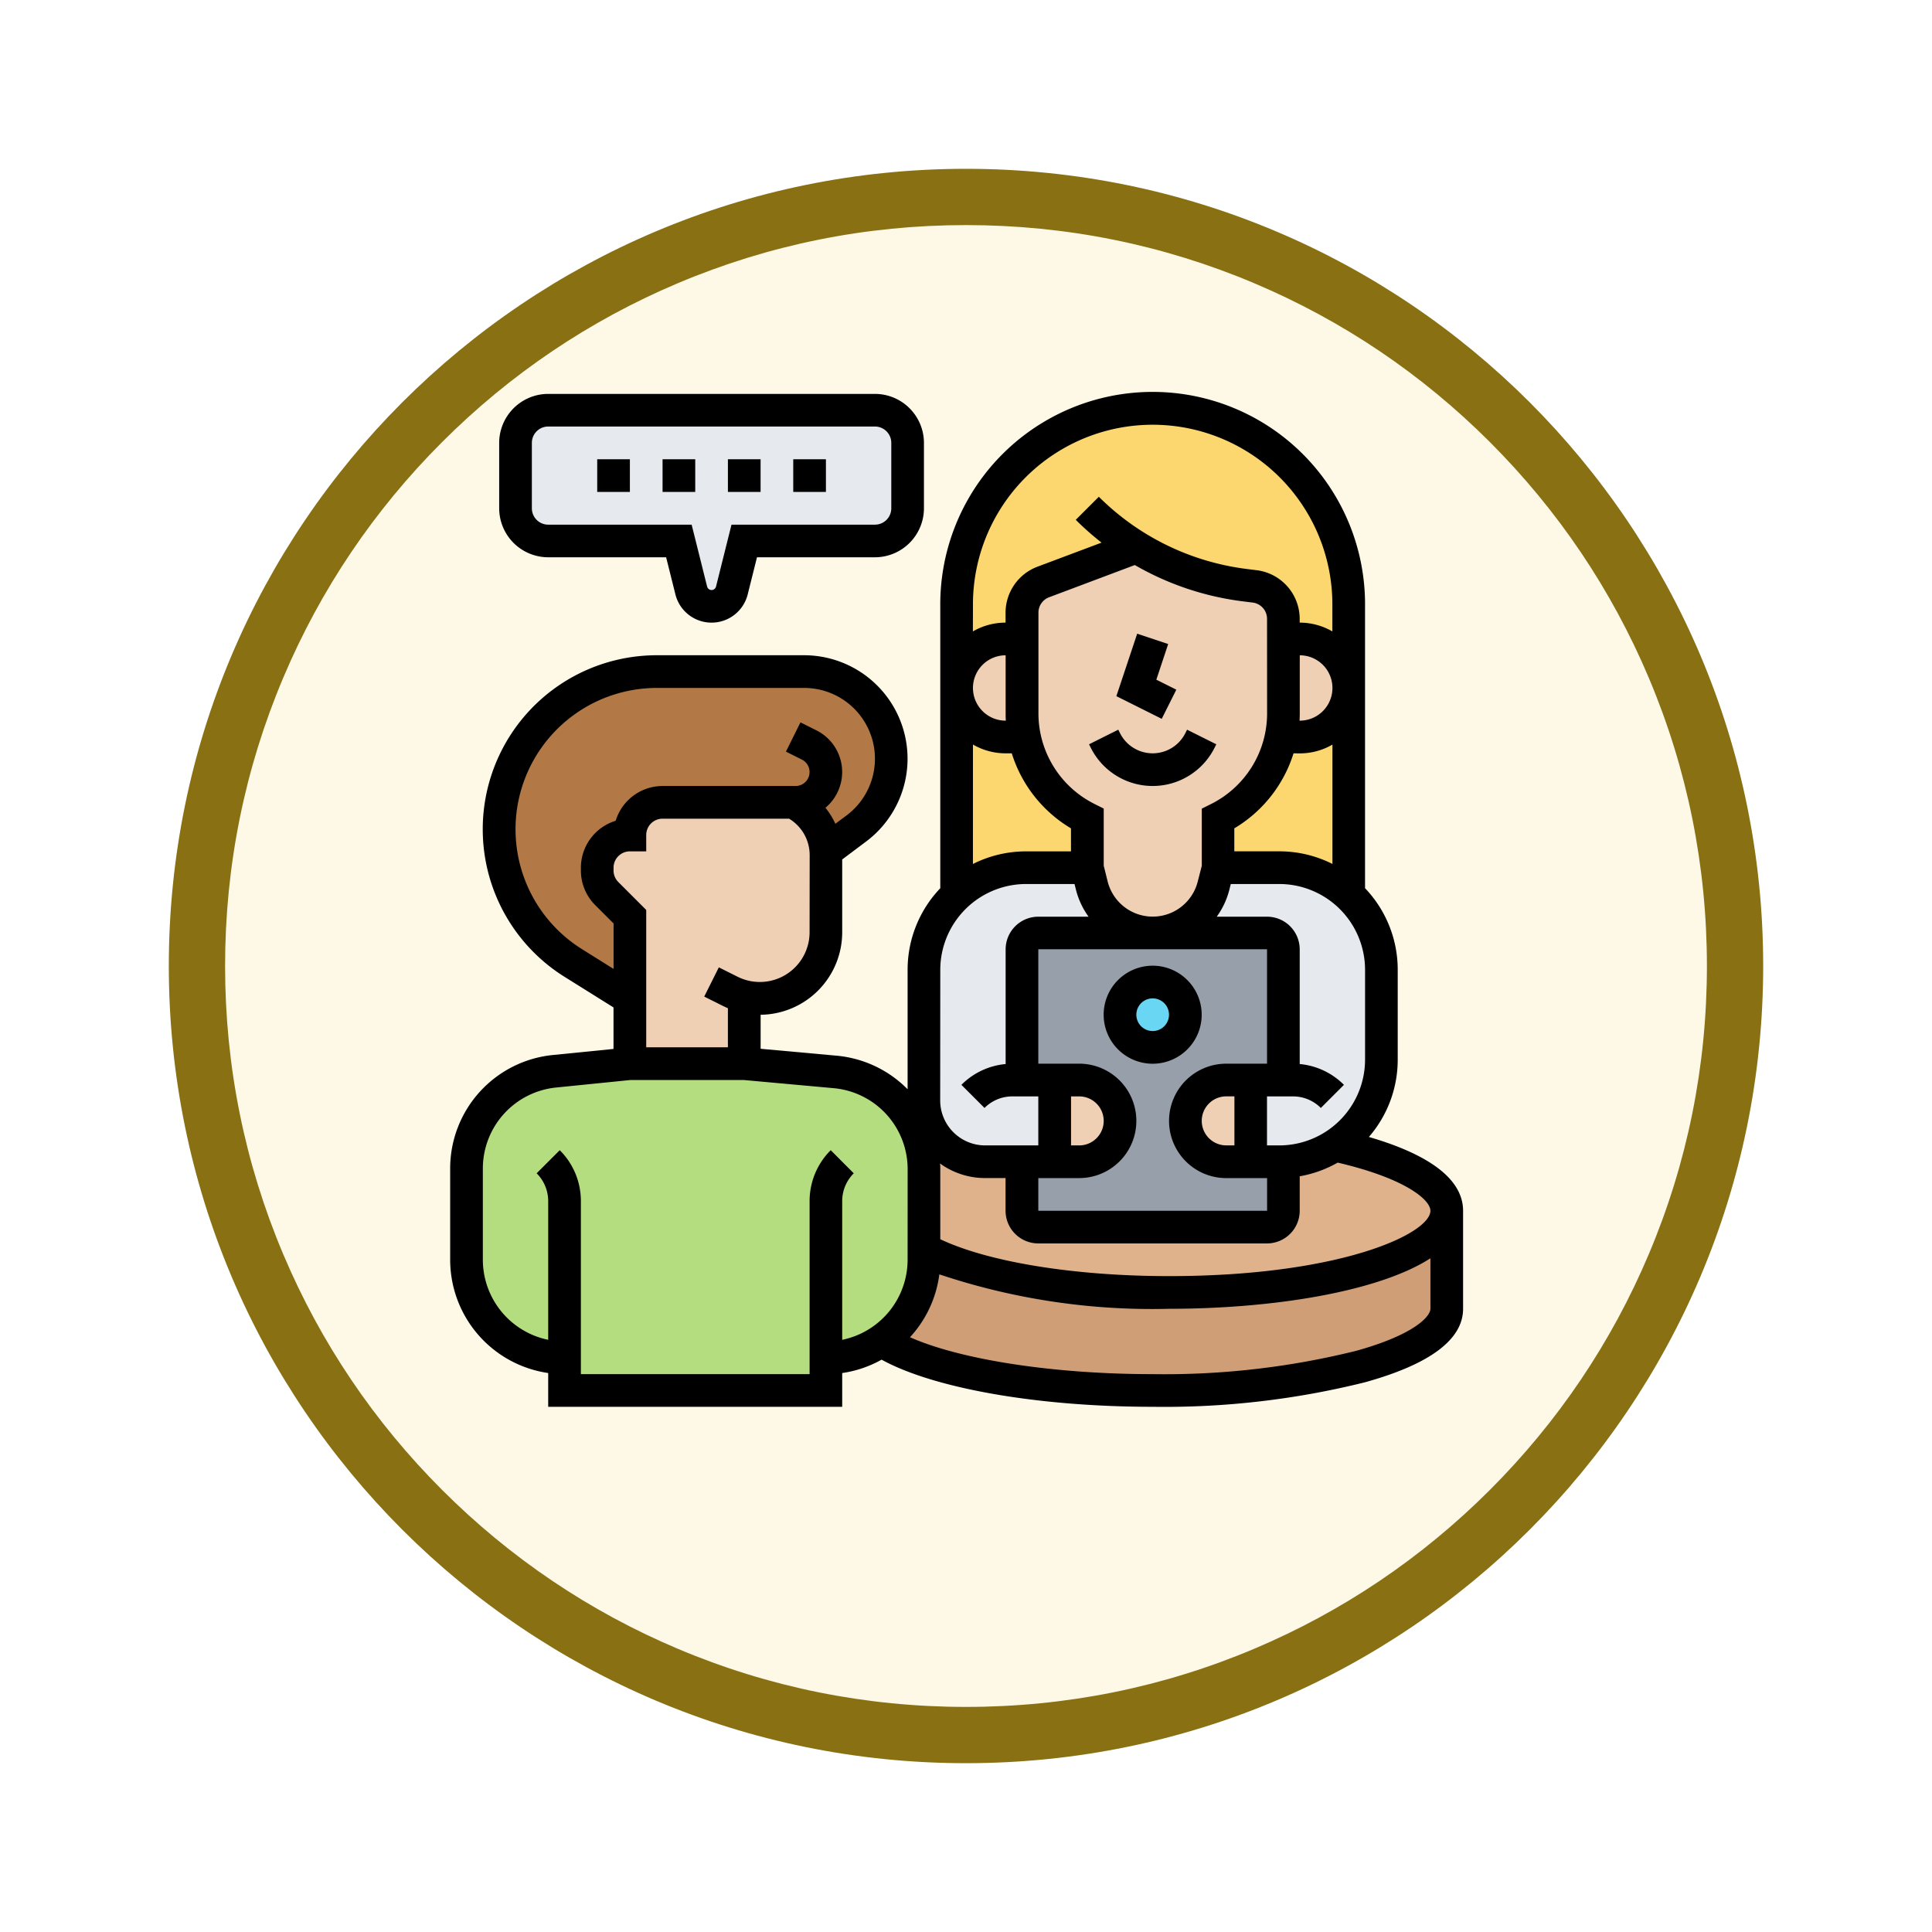 <svg xmlns="http://www.w3.org/2000/svg" xmlns:xlink="http://www.w3.org/1999/xlink" width="103" height="103" viewBox="0 0 103 103">
  <defs>
    <filter id="Trazado_904820" x="0" y="0" width="103" height="103" filterUnits="userSpaceOnUse">
      <feOffset dy="3" input="SourceAlpha"/>
      <feGaussianBlur stdDeviation="3" result="blur"/>
      <feFlood flood-opacity="0.161"/>
      <feComposite operator="in" in2="blur"/>
      <feComposite in="SourceGraphic"/>
    </filter>
  </defs>
  <g id="Grupo_1210023" data-name="Grupo 1210023" transform="translate(-500 -904)">
    <g id="Grupo_1209241" data-name="Grupo 1209241" transform="translate(300 142)">
      <g id="Grupo_1202705" data-name="Grupo 1202705" transform="translate(209 768)">
        <g id="Grupo_1173585" data-name="Grupo 1173585" transform="translate(0 0)">
          <g id="Grupo_1173428" data-name="Grupo 1173428">
            <g id="Grupo_1171958" data-name="Grupo 1171958">
              <g id="Grupo_1167341" data-name="Grupo 1167341">
                <g id="Grupo_1166792" data-name="Grupo 1166792">
                  <g transform="matrix(1, 0, 0, 1, -9, -6)" filter="url(#Trazado_904820)">
                    <g id="Trazado_904820-2" data-name="Trazado 904820" transform="translate(9 6)" fill="#fef9e7">
                      <path d="M 42.5 83.5 C 36.964 83.5 31.595 82.416 26.541 80.279 C 21.659 78.214 17.274 75.257 13.509 71.491 C 9.743 67.726 6.786 63.341 4.721 58.459 C 2.584 53.405 1.5 48.036 1.5 42.5 C 1.5 36.964 2.584 31.595 4.721 26.541 C 6.786 21.659 9.743 17.274 13.509 13.509 C 17.274 9.743 21.659 6.786 26.541 4.721 C 31.595 2.584 36.964 1.5 42.5 1.5 C 48.036 1.5 53.405 2.584 58.459 4.721 C 63.341 6.786 67.726 9.743 71.491 13.509 C 75.257 17.274 78.214 21.659 80.279 26.541 C 82.416 31.595 83.5 36.964 83.5 42.5 C 83.5 48.036 82.416 53.405 80.279 58.459 C 78.214 63.341 75.257 67.726 71.491 71.491 C 67.726 75.257 63.341 78.214 58.459 80.279 C 53.405 82.416 48.036 83.5 42.5 83.5 Z" stroke="none"/>
                      <path d="M 42.5 3 C 37.166 3 31.994 4.044 27.126 6.103 C 22.422 8.092 18.198 10.941 14.569 14.569 C 10.941 18.198 8.092 22.422 6.103 27.126 C 4.044 31.994 3 37.166 3 42.5 C 3 47.834 4.044 53.006 6.103 57.874 C 8.092 62.578 10.941 66.802 14.569 70.431 C 18.198 74.059 22.422 76.908 27.126 78.897 C 31.994 80.956 37.166 82 42.5 82 C 47.834 82 53.006 80.956 57.874 78.897 C 62.578 76.908 66.802 74.059 70.431 70.431 C 74.059 66.802 76.908 62.578 78.897 57.874 C 80.956 53.006 82 47.834 82 42.5 C 82 37.166 80.956 31.994 78.897 27.126 C 76.908 22.422 74.059 18.198 70.431 14.569 C 66.802 10.941 62.578 8.092 57.874 6.103 C 53.006 4.044 47.834 3 42.5 3 M 42.5 0 C 65.972 0 85 19.028 85 42.5 C 85 65.972 65.972 85 42.5 85 C 19.028 85 -7.62939453125e-06 65.972 -7.62939453125e-06 42.5 C -7.62939453125e-06 19.028 19.028 0 42.5 0 Z" stroke="none" fill="#887013"/>
                    </g>
                  </g>
                </g>
              </g>
            </g>
          </g>
        </g>
      </g>
    </g>
    <g id="consultant_6856835" transform="translate(524 925)">
      <g id="Grupo_1210021" data-name="Grupo 1210021" transform="translate(0.871 0.871)">
        <g id="Grupo_1210003" data-name="Grupo 1210003" transform="translate(24.387 39.185)">
          <path id="Trazado_1049198" data-name="Trazado 1049198" d="M253.91,367.919h0a5.4,5.4,0,0,1-2.748.874v2.618a.871.871,0,0,1-.871.871H238.1a.871.871,0,0,1-.871-.871V368.8h-1.96a3.254,3.254,0,0,1-1.3-.269,11.955,11.955,0,0,0-1.966.832v4.1c2.493,1.371,7.408,2.3,13.065,2.3,8.177,0,14.807-1.95,14.807-4.355C259.871,369.982,257.528,368.713,253.91,367.919Z" transform="translate(-232 -367.919)" fill="#dfb28b"/>
        </g>
        <g id="Grupo_1210004" data-name="Grupo 1210004" transform="translate(0 34.839)">
          <path id="Trazado_1049199" data-name="Trazado 1049199" d="M13.226,343.678A5.226,5.226,0,0,1,8,338.452V333.6a5.226,5.226,0,0,1,4.705-5.2l4-.4h6.1l4.828.439a5.226,5.226,0,0,1,4.752,5.2v4.809a5.226,5.226,0,0,1-5.226,5.226v1.742H13.226Z" transform="translate(-8 -328)" fill="#b4dd7f"/>
        </g>
        <g id="Grupo_1210005" data-name="Grupo 1210005" transform="translate(24.387 24.387)">
          <path id="Trazado_1049200" data-name="Trazado 1049200" d="M237.226,243.323h1.742v4.355h-3.7A3.266,3.266,0,0,1,232,244.411v-6.968A5.446,5.446,0,0,1,237.444,232h3.266l.237.949a3.347,3.347,0,0,0,3.247,2.535h-6.1a.871.871,0,0,0-.871.871Z" transform="translate(-232 -232)" fill="#e6e9ed"/>
        </g>
        <g id="Grupo_1210006" data-name="Grupo 1210006" transform="translate(36.581 24.387)">
          <path id="Trazado_1049201" data-name="Trazado 1049201" d="M353.716,246.8a5.4,5.4,0,0,1-2.748.874c-.072,0-.145.005-.218.005h-1.524v-4.355h1.742v-6.968a.871.871,0,0,0-.871-.871H344a3.346,3.346,0,0,0,3.247-2.535l.237-.949h3.266a5.446,5.446,0,0,1,5.444,5.444v4.79A5.436,5.436,0,0,1,353.716,246.8Z" transform="translate(-344 -232)" fill="#e6e9ed"/>
        </g>
        <g id="Grupo_1210007" data-name="Grupo 1210007" transform="translate(29.613 27.871)">
          <path id="Trazado_1049202" data-name="Trazado 1049202" d="M293.718,276.194c.073,0,.146,0,.218-.005v2.618a.871.871,0,0,1-.871.871H280.871a.871.871,0,0,1-.871-.871v-2.613h3.048a2.177,2.177,0,0,0,0-4.355H280v-6.968a.871.871,0,0,1,.871-.871h12.194a.871.871,0,0,1,.871.871v6.968h-3.048a2.177,2.177,0,0,0,0,4.355h2.831Z" transform="translate(-280 -264)" fill="#969faa"/>
        </g>
        <g id="Grupo_1210008" data-name="Grupo 1210008" transform="translate(38.323 35.71)">
          <path id="Trazado_1049203" data-name="Trazado 1049203" d="M363.484,336v4.355h-1.306a2.177,2.177,0,0,1,0-4.355Z" transform="translate(-360 -336)" fill="#f0d0b4"/>
        </g>
        <g id="Grupo_1210009" data-name="Grupo 1210009" transform="translate(31.355 35.71)">
          <path id="Trazado_1049204" data-name="Trazado 1049204" d="M297.306,336a2.177,2.177,0,0,1,0,4.355H296V336Z" transform="translate(-296 -336)" fill="#f0d0b4"/>
        </g>
        <g id="Grupo_1210010" data-name="Grupo 1210010" transform="translate(22.13 42.678)">
          <path id="Trazado_1049205" data-name="Trazado 1049205" d="M241.4,400v5.226c0,2.4-7.019,4.355-15.678,4.355-6.494,0-12.065-1.1-14.445-2.66l-.005-.008a5.218,5.218,0,0,0,2.257-4.3v-.562c2.493,1.371,7.409,2.3,13.065,2.3C234.769,404.355,241.4,402.4,241.4,400Z" transform="translate(-211.27 -400)" fill="#cf9e76"/>
        </g>
        <g id="Grupo_1210011" data-name="Grupo 1210011" transform="translate(2.613)">
          <path id="Trazado_1049206" data-name="Trazado 1049206" d="M52.9,9.742v3.484a1.741,1.741,0,0,1-1.742,1.742H44.194l-.66,2.639a1.116,1.116,0,0,1-2.164,0l-.66-2.639H33.742A1.741,1.741,0,0,1,32,13.226V9.742A1.741,1.741,0,0,1,33.742,8h17.42A1.741,1.741,0,0,1,52.9,9.742Z" transform="translate(-32 -8)" fill="#e6e9ed"/>
        </g>
        <g id="Grupo_1210012" data-name="Grupo 1210012" transform="translate(1.742 13.936)">
          <path id="Trazado_1049207" data-name="Trazado 1049207" d="M39.678,142.968H32.71a1.741,1.741,0,0,0-1.742,1.742,1.74,1.74,0,0,0-1.742,1.742v.149a1.743,1.743,0,0,0,.511,1.232l1.231,1.231v4.355l-3.017-1.886A8.406,8.406,0,0,1,32.406,136h7.852a4.644,4.644,0,0,1,2.787,8.361l-1.625,1.219h-.007A3.153,3.153,0,0,0,39.678,142.968Z" transform="translate(-24 -136)" fill="#b27946"/>
        </g>
        <g id="Grupo_1210013" data-name="Grupo 1210013" transform="translate(40.065 14.807)">
          <path id="Trazado_1049208" data-name="Trazado 1049208" d="M382.968,144v11.034a5.424,5.424,0,0,0-3.7-1.453H376v-2.613a6.3,6.3,0,0,0,3.352-4.355h1A2.613,2.613,0,0,0,382.968,144Z" transform="translate(-376 -144)" fill="#fcd770"/>
        </g>
        <g id="Grupo_1210014" data-name="Grupo 1210014" transform="translate(26.129)">
          <path id="Trazado_1049209" data-name="Trazado 1049209" d="M257.582,15.291h0l-4.967,1.865a1.742,1.742,0,0,0-1.13,1.631v1.406h-.871A2.614,2.614,0,0,0,248,22.807V18.452a10.452,10.452,0,0,1,20.9,0v4.355a2.614,2.614,0,0,0-2.613-2.613h-.871V19.118a1.742,1.742,0,0,0-1.526-1.728l-.552-.07A14.3,14.3,0,0,1,257.582,15.291Z" transform="translate(-248 -8)" fill="#fcd770"/>
        </g>
        <g id="Grupo_1210015" data-name="Grupo 1210015" transform="translate(26.129 14.807)">
          <path id="Trazado_1049210" data-name="Trazado 1049210" d="M254.968,150.968v2.613H251.7a5.424,5.424,0,0,0-3.7,1.453V144a2.613,2.613,0,0,0,2.613,2.613h1a6.3,6.3,0,0,0,3.352,4.355Z" transform="translate(-248 -144)" fill="#fcd770"/>
        </g>
        <g id="Grupo_1210016" data-name="Grupo 1210016" transform="translate(34.839 30.484)">
          <ellipse id="Elipse_12707" data-name="Elipse 12707" cx="1.5" cy="2" rx="1.5" ry="2" transform="translate(0.29 -0.355)" fill="#69d6f4"/>
        </g>
        <g id="Grupo_1210017" data-name="Grupo 1210017" transform="translate(6.968 20.903)">
          <path id="Trazado_1049211" data-name="Trazado 1049211" d="M79.839,210.352v3.584h-6.1V206.1l-1.231-1.231A1.743,1.743,0,0,1,72,203.633v-.149a1.74,1.74,0,0,1,1.742-1.742A1.741,1.741,0,0,1,75.484,200h6.968a3.153,3.153,0,0,1,1.735,2.613c0,.067.007.137.007.206v4.11a3.521,3.521,0,0,1-4.355,3.423Z" transform="translate(-72 -200)" fill="#f0d0b4"/>
        </g>
        <g id="Grupo_1210018" data-name="Grupo 1210018" transform="translate(43.417 12.194)">
          <path id="Trazado_1049212" data-name="Trazado 1049212" d="M407.793,120a2.613,2.613,0,0,1,0,5.226h-1a6.267,6.267,0,0,0,.132-1.283V120Z" transform="translate(-406.79 -120)" fill="#f0d0b4"/>
        </g>
        <g id="Grupo_1210019" data-name="Grupo 1210019" transform="translate(29.613 7.291)">
          <path id="Trazado_1049213" data-name="Trazado 1049213" d="M293.936,79.873v3.943a6.3,6.3,0,0,1-3.484,5.637v2.613l-.237.949a3.347,3.347,0,0,1-6.493,0l-.237-.949V89.453A6.3,6.3,0,0,1,280,83.816V78.467a1.742,1.742,0,0,1,1.13-1.631l4.967-1.865h0A14.3,14.3,0,0,0,291.857,77l.552.07a1.742,1.742,0,0,1,1.526,1.728Z" transform="translate(-280 -74.97)" fill="#f0d0b4"/>
        </g>
        <g id="Grupo_1210020" data-name="Grupo 1210020" transform="translate(26.129 12.194)">
          <path id="Trazado_1049214" data-name="Trazado 1049214" d="M251.616,125.226h-1a2.613,2.613,0,0,1,0-5.226h.871v3.943A6.267,6.267,0,0,0,251.616,125.226Z" transform="translate(-248 -120)" fill="#f0d0b4"/>
        </g>
      </g>
      <g id="Grupo_1210022" data-name="Grupo 1210022" transform="translate(0)">
        <path id="Trazado_1049215" data-name="Trazado 1049215" d="M48.978,39.615a6.285,6.285,0,0,0,1.538-4.123V30.7a6.29,6.29,0,0,0-1.742-4.348V11.323a11.323,11.323,0,1,0-22.645,0V26.354A6.29,6.29,0,0,0,24.387,30.7v6.371a6.083,6.083,0,0,0-3.8-1.791l-4.036-.367V33.1A4.4,4.4,0,0,0,20.9,28.7v-3.88l1.277-.958a5.516,5.516,0,0,0-3.31-9.929H11.019A9.277,9.277,0,0,0,6.1,31.079l2.608,1.63v2.213l-3.22.322A6.078,6.078,0,0,0,0,41.31v4.851A6.105,6.105,0,0,0,5.226,52.2V54H20.9V52.2a6.048,6.048,0,0,0,2.1-.713C25.792,53.022,31.347,54,37.452,54a44.171,44.171,0,0,0,11.319-1.307c3.47-.964,5.23-2.282,5.23-3.919V43.549C54,41.582,51.543,40.358,48.978,39.615ZM19.161,28.7a2.652,2.652,0,0,1-3.838,2.372l-1-.5-.779,1.558,1,.5c.086.043.174.082.262.119v2.086H10.452V27.511L8.965,26.024a.865.865,0,0,1-.255-.616v-.149a.872.872,0,0,1,.871-.871h.871v-.871a.872.872,0,0,1,.871-.871h6.743a2.266,2.266,0,0,1,1.1,1.948Zm-12.136.9a7.535,7.535,0,0,1,3.993-13.924h7.852a3.774,3.774,0,0,1,2.265,6.794l-.6.447a3.982,3.982,0,0,0-.528-.853,2.484,2.484,0,0,0-.483-4.128l-.849-.425L17.9,19.07l.849.425a.744.744,0,0,1-.333,1.409H11.323a2.618,2.618,0,0,0-2.5,1.854,2.618,2.618,0,0,0-1.854,2.5v.149a2.6,2.6,0,0,0,.765,1.848l.977.977v2.423Zm17.362,16.56A4.362,4.362,0,0,1,20.9,50.429v-7.39a2.089,2.089,0,0,1,.616-1.487L20.288,40.32a3.82,3.82,0,0,0-1.126,2.719v9.22H6.968v-9.22A3.819,3.819,0,0,0,5.842,40.32L4.61,41.552a2.089,2.089,0,0,1,.616,1.487v7.39a4.362,4.362,0,0,1-3.484-4.267V41.31a4.341,4.341,0,0,1,3.922-4.333l3.961-.4h6.014l4.789.435a4.334,4.334,0,0,1,3.961,4.337ZM48.775,30.7v4.79A4.578,4.578,0,0,1,44.2,40.065h-.653V37.452H44.93a2.089,2.089,0,0,1,1.487.616l1.232-1.232a3.815,3.815,0,0,0-2.358-1.109V29.613a1.744,1.744,0,0,0-1.742-1.742H40.868a4.218,4.218,0,0,0,.676-1.453l.072-.289H44.2A4.578,4.578,0,0,1,48.775,30.7Zm-7.4,5.008a3.048,3.048,0,0,0,0,6.1h2.177v1.742H31.355V41.807h2.177a3.048,3.048,0,1,0,0-6.1H31.355v-6.1H43.549v6.1Zm.435,1.742v2.613h-.435a1.306,1.306,0,0,1,0-2.613ZM33.1,40.065V37.452h.435a1.306,1.306,0,1,1,0,2.613Zm12.194-20.9a3.462,3.462,0,0,0,1.742-.469V25.06a6.274,6.274,0,0,0-2.831-.673h-2.4V23.161a7.121,7.121,0,0,0,3.157-4Zm-.012-1.742c.008-.136.012-.273.012-.411V13.936a1.742,1.742,0,1,1,0,3.484Zm-1.73-.411a5.4,5.4,0,0,1-3,4.858l-.481.241v3.044L39.854,26a2.476,2.476,0,0,1-4.8,0l-.211-.845V22.107l-.481-.241a5.4,5.4,0,0,1-3-4.858V11.659a.875.875,0,0,1,.565-.816L36.5,9.124a15.279,15.279,0,0,0,5.733,1.932l.553.069a.872.872,0,0,1,.763.864ZM27.871,11.323a9.581,9.581,0,1,1,19.161,0v1.34a3.462,3.462,0,0,0-1.742-.469v-.2A2.617,2.617,0,0,0,43,9.4l-.553-.069a13.554,13.554,0,0,1-7.865-3.847L33.352,6.713a15.091,15.091,0,0,0,1.375,1.216L31.309,9.212a2.625,2.625,0,0,0-1.7,2.447v.535a3.462,3.462,0,0,0-1.742.469Zm1.742,2.613v3.073c0,.138,0,.275.012.411h-.012a1.742,1.742,0,1,1,0-3.484Zm-1.742,4.757a3.462,3.462,0,0,0,1.742.469h.327a7.121,7.121,0,0,0,3.157,4v1.227H30.7a6.274,6.274,0,0,0-2.831.673ZM26.129,30.7A4.578,4.578,0,0,1,30.7,26.129h2.586l.072.289a4.218,4.218,0,0,0,.676,1.453H31.355a1.744,1.744,0,0,0-1.742,1.742v6.114a3.815,3.815,0,0,0-2.358,1.109l1.232,1.232a2.089,2.089,0,0,1,1.487-.616h1.381v2.613H28.524a2.4,2.4,0,0,1-2.4-2.4ZM52.259,48.775c0,.395-.826,1.371-3.954,2.24a42.412,42.412,0,0,1-10.853,1.244c-5.292,0-10.241-.771-12.938-1.968a6.077,6.077,0,0,0,1.564-3.352,35.722,35.722,0,0,0,12.245,1.836c5.568,0,11.183-.917,13.936-2.692ZM38.323,47.033c-5.028,0-9.619-.747-12.194-1.967V41.353c0-.107,0-.214-.009-.32a4.113,4.113,0,0,0,2.4.773h1.089v1.742a1.744,1.744,0,0,0,1.742,1.742H43.549a1.744,1.744,0,0,0,1.742-1.742V41.711a6.264,6.264,0,0,0,2.025-.729c3.618.844,4.943,1.987,4.943,2.566C52.259,44.765,47.472,47.033,38.323,47.033Z" transform="translate(0)"/>
        <path id="Trazado_1049216" data-name="Trazado 1049216" d="M26.613,8.71H32.9l.495,1.979a1.986,1.986,0,0,0,3.854,0l.495-1.979h6.288A2.616,2.616,0,0,0,46.645,6.1V2.613A2.616,2.616,0,0,0,44.032,0H26.613A2.616,2.616,0,0,0,24,2.613V6.1A2.616,2.616,0,0,0,26.613,8.71Zm-.871-6.1a.872.872,0,0,1,.871-.871h17.42a.872.872,0,0,1,.871.871V6.1a.872.872,0,0,1-.871.871H36.385l-.825,3.3a.245.245,0,0,1-.475,0l-.825-3.3H26.613a.872.872,0,0,1-.871-.871Z" transform="translate(-21.387)"/>
        <path id="Trazado_1049217" data-name="Trazado 1049217" d="M72,32h1.742v1.742H72Z" transform="translate(-64.161 -28.516)"/>
        <path id="Trazado_1049218" data-name="Trazado 1049218" d="M104,32h1.742v1.742H104Z" transform="translate(-92.677 -28.516)"/>
        <path id="Trazado_1049219" data-name="Trazado 1049219" d="M136,32h1.742v1.742H136Z" transform="translate(-121.193 -28.516)"/>
        <path id="Trazado_1049220" data-name="Trazado 1049220" d="M168,32h1.742v1.742H168Z" transform="translate(-149.71 -28.516)"/>
        <path id="Trazado_1049221" data-name="Trazado 1049221" d="M317.978,164.605a1.948,1.948,0,0,1-3.484,0l-.092-.184-1.558.779.092.184a3.69,3.69,0,0,0,6.6,0l.092-.184-1.558-.779Z" transform="translate(-278.784 -146.52)"/>
        <path id="Trazado_1049222" data-name="Trazado 1049222" d="M329.414,120.45l-1.066-.533.632-1.9-1.653-.551-1.11,3.33,2.418,1.209Z" transform="translate(-290.701 -104.681)"/>
        <path id="Trazado_1049223" data-name="Trazado 1049223" d="M322.613,280a2.613,2.613,0,1,0,2.613,2.613A2.616,2.616,0,0,0,322.613,280Zm0,3.484a.871.871,0,1,1,.871-.871A.872.872,0,0,1,322.613,283.484Z" transform="translate(-285.161 -249.516)"/>
      </g>
    </g>
  </g>
</svg>
